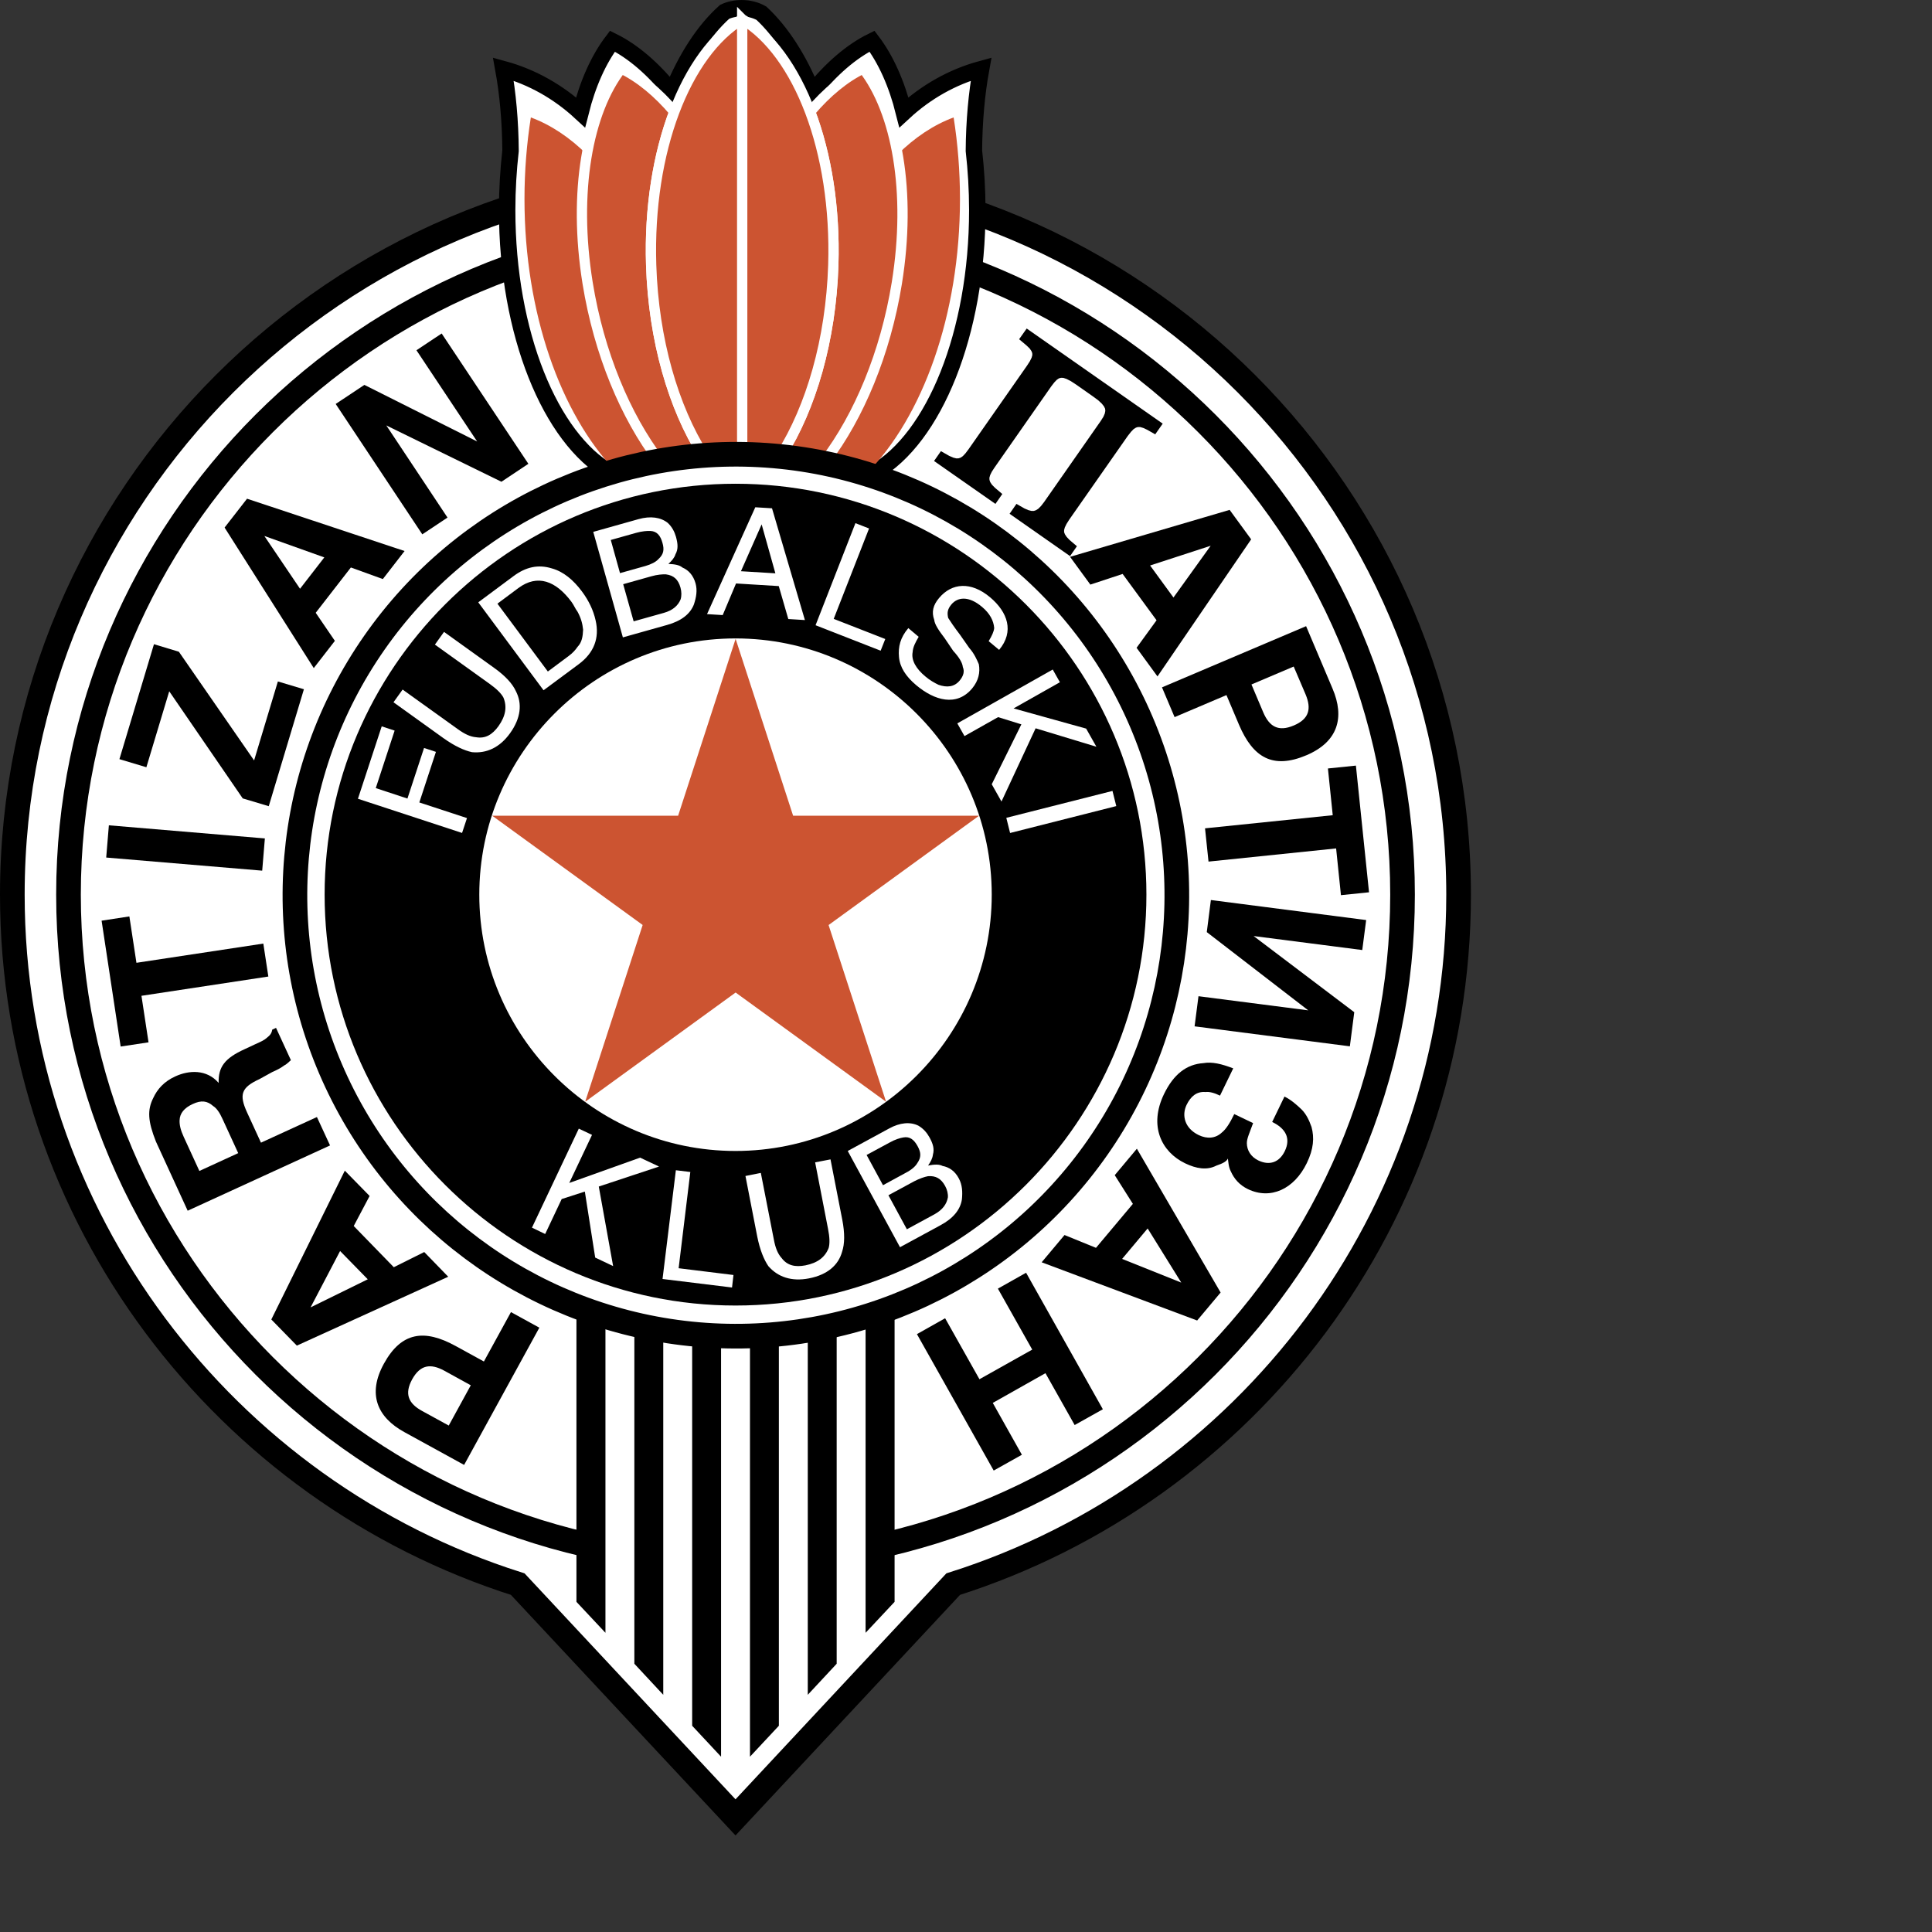 <?xml version="1.0" encoding="UTF-8" standalone="no"?>
<svg
   xmlns:dc="http://purl.org/dc/elements/1.1/"
   xmlns:cc="http://creativecommons.org/ns#"
   xmlns:rdf="http://www.w3.org/1999/02/22-rdf-syntax-ns#"
   xmlns:svg="http://www.w3.org/2000/svg"
   xmlns="http://www.w3.org/2000/svg"
   xmlns:sodipodi="http://sodipodi.sourceforge.net/DTD/sodipodi-0.dtd"
   xmlns:inkscape="http://www.inkscape.org/namespaces/inkscape"
   version="1.1"
   id="Layer_1"
   x="0px"
   y="0px"
   viewBox="0 0 1000 1000"
   xml:space="preserve"
   sodipodi:docname="Partizan.svg"
   width="1000"
   height="1000"
   inkscape:version="1.0.1 (3bc2e813f5, 2020-09-07)"><rect x="0" y="0" width="1000" height="1000" fill="#333333" stroke="none"/><defs
   id="defs87" /><sodipodi:namedview
   pagecolor="#ffffff"
   bordercolor="#666666"
   borderopacity="1"
   objecttolerance="10"
   gridtolerance="10"
   guidetolerance="10"
   inkscape:pageopacity="0"
   inkscape:pageshadow="2"
   inkscape:window-width="1920"
   inkscape:window-height="1017"
   id="namedview85"
   showgrid="false"
   inkscape:zoom="1.052394"
   inkscape:cx="297.638"
   inkscape:cy="420.94501"
   inkscape:window-x="-8"
   inkscape:window-y="-8"
   inkscape:window-maximized="1"
   inkscape:current-layer="Layer_1" />








































<g
   id="g955"
   transform="matrix(3.249,0,0,3.249,-146.418,-453.304)"><path
     style="fill:#ffffff"
     d="m 162.241,166.844 c 63.451,0 115.195,51.752 115.195,115.203 0,51.385 -33.914,95.079 -80.514,109.839 l -34.681,37.163 -34.697,-37.163 C 80.96,377.125 47.03,333.431 47.03,282.047 47.029,218.596 98.79,166.844 162.241,166.844"
     id="path2" /><path
     style="fill:none;stroke:#000000;stroke-width:3.928"
     d="m 162.241,166.844 c 63.451,0 115.195,51.752 115.195,115.203 0,51.385 -33.914,95.079 -80.514,109.839 l -34.681,37.163 -34.697,-37.163 C 80.96,377.125 47.03,333.431 47.03,282.047 47.029,218.596 98.79,166.844 162.241,166.844 Z"
     id="path4" /><path
     style="fill:none;stroke:#000000;stroke-width:3.928"
     d="m 162.241,175.792 c 58.52,0 106.264,47.727 106.264,106.255 0,58.537 -47.744,106.264 -106.264,106.264 -58.52,0 -106.263,-47.728 -106.263,-106.264 0,-58.528 47.743,-106.255 106.263,-106.255 z"
     id="path6" /><path
     style="fill:#ffffff"
     d="m 166.372,141.633 c 3.184,2.964 5.976,7.299 8.115,12.589 2.956,-3.698 6.188,-6.507 9.503,-8.14 2.205,2.906 3.935,6.768 5.078,11.331 3.511,-3.241 7.707,-5.633 12.295,-6.882 -0.702,3.862 -1.11,8.295 -1.143,13.005 0.343,3.045 0.539,6.205 0.539,9.446 0,19.676 -6.907,36.371 -16.344,41.759 -6.352,-1.894 -13.079,-2.923 -20.035,-2.923 -0.359,0 -0.718,0.008 -1.078,0.017 -0.343,-0.008 -0.702,-0.017 -1.062,-0.017 -6.955,0 -13.683,1.029 -20.035,2.923 -9.438,-5.388 -16.344,-22.084 -16.344,-41.759 0,-3.241 0.196,-6.4 0.539,-9.446 -0.032,-4.711 -0.44,-9.144 -1.143,-13.005 4.588,1.249 8.784,3.641 12.295,6.882 1.143,-4.563 2.874,-8.425 5.078,-11.331 3.314,1.633 6.547,4.441 9.503,8.14 2.204,-5.429 5.062,-9.846 8.377,-12.818 0.784,-0.367 1.714,-0.571 2.694,-0.571 1.192,0 2.286,0.294 3.168,0.8 M 138.646,379.15 h 47.189 v 12.981 H 138.646 V 379.15"
     id="path8" /><path
     d="m 162.241,216.587 c 36.053,0 65.46,29.407 65.46,65.459 0,36.069 -29.407,65.459 -65.46,65.459 -36.052,0 -65.459,-29.391 -65.459,-65.459 -10e-4,-36.052 29.406,-65.459 65.459,-65.459"
     id="path10" /><path
     style="fill:#ffffff"
     d="m 162.241,240.41 c 22.941,0 41.637,18.696 41.637,41.637 0,22.941 -18.696,41.653 -41.637,41.653 -22.941,0 -41.637,-18.712 -41.637,-41.653 0,-22.941 18.696,-41.637 41.637,-41.637"
     id="path12" /><path
     style="fill:none;stroke:#000000;stroke-width:1.637"
     d="m 162.241,240.41 c 22.941,0 41.637,18.696 41.637,41.637 0,22.941 -18.696,41.653 -41.637,41.653 -22.941,0 -41.637,-18.712 -41.637,-41.653 0,-22.941 18.696,-41.637 41.637,-41.637 z"
     id="path14" /><polyline
     style="fill:#cc5431"
     points="177.067,286.888 186.227,315.046 162.257,297.64 138.288,315.046 147.448,286.88   123.478,269.474 153.097,269.474 162.257,241.3 171.417,269.474 201.037,269.474 177.067,286.888 "
     id="polyline16" /><polyline
     style="fill:#ffffff"
     points="118.677,272.217 102.088,266.772 105.876,255.236 107.934,255.913 104.929,265.074   109.975,266.739 112.62,258.681 114.514,259.302 111.869,267.36 119.461,269.85 118.677,272.217 "
     id="polyline18" /><path
     style="fill:#ffffff"
     d="m 107.754,251.399 1.453,-2.024 8.785,6.302 c 1.078,0.776 1.992,1.225 2.955,1.298 1.47,0.237 2.547,-0.417 3.527,-1.764 1.16,-1.625 1.388,-3.094 0.8,-4.547 -0.343,-0.653 -1.062,-1.372 -2.139,-2.147 l -8.784,-6.303 1.453,-2.025 7.968,5.723 c 1.763,1.257 2.922,2.499 3.477,3.715 1.029,1.976 0.816,4.278 -0.931,6.711 -1.649,2.294 -3.755,3.233 -6.058,3.012 -1.241,-0.269 -2.776,-0.971 -4.539,-2.228 l -7.967,-5.723"
     id="path20" /><path
     style="fill:#ffffff"
     d="m 132.344,246.5 3.331,-2.482 c 0.669,-0.49 1.11,-1.021 1.404,-1.453 0.702,-0.727 0.833,-1.657 0.882,-2.727 -0.098,-0.963 -0.327,-1.829 -0.882,-2.857 -0.408,-0.539 -0.571,-1.037 -0.963,-1.568 -2.482,-3.339 -5.404,-4.482 -8.474,-2.204 l -3.331,2.482 z m -0.686,2.989 -10.401,-14.01 5.601,-4.164 c 1.992,-1.486 3.968,-1.911 6.123,-1.241 1.829,0.506 3.413,1.813 4.8,3.682 1.094,1.47 1.813,2.996 2.172,4.596 0.653,2.833 -0.278,5.185 -2.678,6.973 l -5.617,4.164"
     id="path22" /><path
     style="fill:#ffffff"
     d="m 143.839,230.826 4.017,-1.127 c 0.947,-0.269 1.698,-0.653 2.106,-1.11 0.816,-0.743 0.963,-1.477 0.637,-2.596 -0.31,-1.118 -0.849,-1.829 -1.91,-1.886 -0.522,-0.024 -1.372,0.041 -2.318,0.311 l -4.001,1.127 z m 2.172,7.682 4.8,-1.347 c 1.437,-0.4 2.27,-1.159 2.678,-2.139 0.18,-0.564 0.163,-1.249 -0.016,-1.894 -0.359,-1.282 -1.062,-1.943 -2.319,-2.106 -0.522,-0.024 -1.372,0.033 -2.335,0.31 l -4.474,1.257 z m -1.715,2.555 -4.719,-16.81 7.201,-2.025 c 1.926,-0.539 3.543,-0.302 4.67,0.596 0.702,0.661 1.078,1.42 1.307,2.221 0.31,1.119 0.376,1.959 -0.082,2.784 -0.179,0.572 -0.571,1.02 -1.126,1.527 1.061,0.049 1.78,0.188 2.237,0.58 0.98,0.417 1.731,1.241 2.09,2.523 0.31,1.118 0.114,2.212 -0.261,3.355 -0.605,1.551 -2.025,2.637 -4.262,3.266 l -7.055,1.983 m 18.81,-10.54 5.486,0.335 -2.188,-7.797 z m -5.404,6.834 7.69,-17.022 2.662,0.163 5.241,17.806 -2.645,-0.163 -1.519,-5.249 -6.809,-0.417 -2.123,5.037 -2.497,-0.155 m 17.291,1.771 6.352,-16.263 2.172,0.849 -5.633,14.401 8.213,3.208 -0.735,1.861 -10.369,-4.056 m 14.777,0.457 1.649,1.388 c -0.506,0.874 -0.914,1.616 -0.963,2.449 -0.245,1.314 0.587,2.661 1.992,3.837 0.751,0.645 1.502,1.053 2.122,1.355 1.339,0.465 2.499,0.367 3.364,-0.653 0.637,-0.759 0.816,-1.486 0.522,-2.164 -0.065,-0.702 -0.621,-1.6 -1.535,-2.588 l -1.355,-2.008 c -0.931,-1.217 -1.6,-2.212 -1.665,-2.915 -0.457,-1.266 -0.196,-2.352 0.768,-3.494 2.025,-2.417 5.078,-2.678 8.131,-0.115 2.793,2.351 3.886,5.446 1.437,8.376 l -1.666,-1.388 c 0.523,-0.874 0.816,-1.494 0.882,-2.09 -0.098,-1.167 -0.669,-2.302 -1.943,-3.372 -2.155,-1.82 -3.902,-1.543 -4.866,-0.4 -0.637,0.759 -0.718,1.355 -0.522,2.164 0.278,0.449 0.947,1.453 1.878,2.669 l 1.486,2.123 c 0.784,0.874 1.225,1.894 1.518,2.58 0.229,1.273 -0.017,2.596 -1.078,3.87 -2.466,2.923 -5.976,1.927 -8.899,-0.531 -1.649,-1.388 -2.596,-2.841 -2.743,-4.482 -0.147,-1.639 0.196,-3.084 1.486,-4.611"
     id="path24" /><polyline
     style="fill:#ffffff"
     points="197.575,254.763 212.776,246.182 213.919,248.207 206.539,252.379 218.1,255.595   219.732,258.485 210.05,255.546 204.612,267.213 203.061,264.461 207.78,254.918 204.074,253.767 198.718,256.787 197.575,254.763   "
     id="polyline26" /><path
     style="fill:#ffffff"
     d="m 205.38,269.809 16.916,-4.286 0.604,2.416 -16.916,4.286 -0.604,-2.416 m -75.567,65.288 7.462,-15.773 2.106,0.996 -3.625,7.658 11.283,-4.033 3.02,1.42 -9.601,3.184 2.286,12.671 -2.857,-1.355 -1.649,-10.515 -3.69,1.192 -2.629,5.568 -2.106,-1.013"
     id="path28" /><path
     style="fill:#ffffff"
     d="m 150.615,343.277 2.123,-17.324 2.302,0.278 -1.861,15.332 8.735,1.078 -0.229,1.992 -11.07,-1.356 m 13.21,-16.409 2.449,-0.49 2.074,10.613 c 0.245,1.306 0.604,2.253 1.257,2.972 0.898,1.176 2.139,1.453 3.771,1.143 1.959,-0.392 3.135,-1.307 3.706,-2.776 0.196,-0.702 0.164,-1.714 -0.098,-3.021 l -2.058,-10.613 2.449,-0.473 1.878,9.633 c 0.408,2.123 0.392,3.821 -0.033,5.078 -0.588,2.139 -2.335,3.674 -5.274,4.246 -2.776,0.539 -4.948,-0.212 -6.466,-1.943 -0.719,-1.045 -1.355,-2.612 -1.78,-4.735 l -1.875,-9.634 m 21.912,1.469 3.658,-1.992 c 0.882,-0.458 1.519,-1.012 1.813,-1.535 0.637,-0.915 0.604,-1.666 0.049,-2.678 -0.555,-1.028 -1.241,-1.6 -2.286,-1.404 -0.506,0.081 -1.323,0.326 -2.188,0.816 l -3.658,1.976 z m 3.804,7.021 4.392,-2.384 c 1.307,-0.719 1.943,-1.633 2.139,-2.678 0.049,-0.587 -0.114,-1.257 -0.441,-1.845 -0.637,-1.16 -1.47,-1.649 -2.727,-1.551 -0.522,0.098 -1.323,0.359 -2.205,0.816 l -4.098,2.221 z m -1.094,2.858 -8.327,-15.332 6.58,-3.576 c 1.747,-0.963 3.38,-1.094 4.67,-0.457 0.833,0.49 1.372,1.143 1.78,1.878 0.555,1.012 0.8,1.829 0.539,2.743 -0.066,0.588 -0.343,1.11 -0.768,1.731 1.029,-0.196 1.78,-0.212 2.302,0.065 1.062,0.196 1.976,0.816 2.596,1.992 0.555,1.028 0.604,2.139 0.49,3.331 -0.245,1.649 -1.388,3.037 -3.429,4.131 l -6.433,3.494"
     id="path30" /><path
     d="m 110.726,359.263 c -1.273,2.335 -0.588,3.854 1.6,5.046 l 4.229,2.318 3.511,-6.417 -4.213,-2.318 c -2.188,-1.193 -3.837,-0.964 -5.127,1.371 z m -4.507,-2.482 c 2.792,-5.094 6.466,-5.552 11.413,-2.841 l 4.523,2.482 4.311,-7.87 4.523,2.482 -11.985,21.863 -9.487,-5.208 c -4.376,-2.385 -5.943,-6.091 -3.298,-10.908"
     id="path32" /><path
     d="m 94.544,347.8 9.111,-4.474 -4.408,-4.506 z m 21.929,-4.882 -24.117,10.973 -4.066,-4.164 11.708,-23.708 3.951,4.033 -2.531,4.784 6.384,6.564 4.85,-2.417 3.821,3.935"
     id="path34" /><path
     d="m 74.33,320.63 2.498,5.437 6.188,-2.841 -2.498,-5.438 c -0.474,-1.061 -0.979,-1.747 -1.486,-2.057 -0.947,-0.849 -1.911,-0.963 -3.266,-0.327 -1.355,0.621 -2.058,1.486 -2.09,2.596 -0.031,0.736 0.164,1.569 0.654,2.63 z m -4.425,0.751 c -1.29,-3.25 -1.388,-5.029 -0.425,-6.94 0.637,-1.388 1.715,-2.629 3.527,-3.445 2.123,-0.979 4.964,-1.175 6.891,1.045 -0.065,-2.531 0.947,-3.918 4.131,-5.372 l 1.502,-0.702 c 1.061,-0.474 1.665,-0.751 2.041,-1.11 0.539,-0.425 0.767,-0.719 0.865,-1.306 l 0.604,-0.278 2.367,5.143 c -0.392,0.359 -0.767,0.718 -1.078,0.849 -0.538,0.424 -1.289,0.784 -1.894,1.045 l -2.041,1.126 c -2.874,1.323 -3.282,2.433 -1.976,5.29 l 2.221,4.833 8.915,-4.082 2.09,4.523 -22.68,10.401 -5.06,-11.02"
     id="path36" /><path
     d="m 64.288,306.245 -3.037,-20.051 4.425,-0.678 1.126,7.389 20.214,-3.062 0.8,5.25 -20.214,3.069 1.127,7.413 -4.441,0.67 m -1.877,-35.244 24.852,2.09 -0.425,5.135 -24.852,-2.09 0.425,-5.135 m 25.471,-3.045 -4.147,-1.241 -11.708,-17.063 -3.641,12.099 -4.294,-1.29 5.503,-18.312 3.967,1.2 11.985,17.316 3.788,-12.581 4.147,1.241 -5.6,18.631"
     id="path38" /><path
     d="m 87.18,224.907 5.683,8.409 3.87,-4.996 z m 7.871,21.047 -14.206,-22.386 3.576,-4.597 25.096,8.335 -3.461,4.466 -5.094,-1.845 -5.601,7.217 3.053,4.474 -3.363,4.336"
     id="path40" /><path
     d="m 112.342,224.646 -13.797,-20.77 4.572,-3.037 17.961,9.013 -9.667,-14.532 4.017,-2.67 13.813,20.761 -4.294,2.857 -18.337,-8.972 9.748,14.679 -4.016,2.671 m 125.596,1.82 -9.65,3.143 3.723,5.103 z m -22.402,1.763 25.423,-7.479 3.429,4.694 -14.924,21.839 -3.331,-4.563 3.184,-4.384 -5.405,-7.38 -5.143,1.698 -3.233,-4.425"
     id="path42" /><path
     d="m 251.18,255.097 c 2.449,-1.037 2.841,-2.653 1.878,-4.956 l -1.894,-4.433 -6.728,2.857 1.878,4.441 c 0.98,2.295 2.417,3.128 4.866,2.091 z m 2.008,4.744 c -5.355,2.27 -8.507,0.359 -10.728,-4.841 l -2.008,-4.744 -8.262,3.511 -2.008,-4.743 22.957,-9.748 4.212,9.944 c 1.96,4.595 0.899,8.473 -4.163,10.621"
     id="path44" /><path
     d="m 261.075,261.49 2.09,20.182 -4.474,0.457 -0.768,-7.445 -20.329,2.098 -0.555,-5.299 20.345,-2.09 -0.767,-7.446 4.458,-0.457 m -25.701,41.538 24.737,3.184 0.702,-5.437 -16.034,-12.132 17.308,2.229 0.621,-4.776 -24.737,-3.192 -0.653,5.11 16.165,12.467 -17.487,-2.253 -0.622,4.8 m 6.156,6.695 -2.106,4.343 c -0.898,-0.441 -1.714,-0.653 -2.302,-0.571 -1.42,-0.131 -2.368,0.702 -3.021,2.041 -0.8,1.665 -0.327,3.723 1.927,4.816 1.339,0.637 2.678,0.555 3.707,-0.424 0.587,-0.457 1.241,-1.42 1.959,-2.923 l 3.004,1.437 c -0.571,1.567 -1.012,2.482 -0.996,3.217 0.016,1.11 0.62,2.139 1.812,2.727 1.796,0.865 3.348,0.327 4.229,-1.47 1.013,-2.09 0.098,-3.641 -2.008,-4.653 l 1.959,-4.049 c 1.045,0.506 1.96,1.323 2.711,2.041 0.751,0.751 1.208,1.698 1.6,2.809 0.457,1.698 0.343,3.494 -0.751,5.748 -2.025,4.18 -5.796,5.878 -9.389,4.147 -1.339,-0.653 -2.172,-1.616 -2.71,-2.808 -0.376,-0.719 -0.392,-1.47 -0.474,-2.058 -0.212,0.441 -0.735,0.751 -1.845,1.127 -1.486,0.767 -3.184,0.49 -4.98,-0.376 -3.755,-1.813 -5.813,-5.943 -3.347,-11.038 1.519,-3.135 3.576,-4.735 6.254,-4.915 1.403,-0.245 2.889,0.114 4.767,0.832"
     id="path46" /><path
     d="m 233.252,343.849 -5.355,-8.622 -4.066,4.85 z m -7.07,-21.325 13.34,22.908 -3.739,4.458 -24.77,-9.274 3.641,-4.343 5.013,2.041 5.878,-7.004 -2.89,-4.572 3.527,-4.214"
     id="path48" /><polyline
     points="204.041,344.813 208.531,342.281 220.761,364.03 216.27,366.545 211.617,358.283 203.225,363.018 207.862,371.28   203.372,373.795 191.142,352.062 195.632,349.531 201.102,359.246 209.511,354.527 204.041,344.813 "
     id="polyline50" /><polyline
     points="229.104,208.717 227.814,207.982 227.194,207.697 226.721,207.558 226.345,207.55 226.035,207.648   225.659,207.885 225.235,208.325 224.712,208.995 215.389,222.327 214.964,223.004 214.703,223.543 214.589,223.959   214.589,224.302 214.72,224.646 214.997,225.062 215.471,225.56 216.63,226.54 215.536,228.115 205.902,221.372 206.996,219.796   208.27,220.522 208.89,220.792 209.38,220.915 209.772,220.915 210.099,220.808 210.474,220.571 210.899,220.147 211.389,219.519   220.418,206.595 220.843,205.925 221.071,205.395 221.153,204.978 221.12,204.635 220.94,204.26 220.581,203.811 220.01,203.28   219.177,202.667 216.516,200.798 215.666,200.243 214.981,199.892 214.475,199.721 214.099,199.704 213.772,199.794 213.43,200.022   213.021,200.447 212.532,201.084 203.502,214.008 203.061,214.685 202.8,215.224 202.686,215.648 202.702,215.983 202.816,216.326   203.094,216.743 203.583,217.241 204.743,218.22 203.649,219.796 193.869,212.962 194.962,211.395 196.285,212.146 196.922,212.424   197.412,212.546 197.771,212.538 198.098,212.432 198.456,212.187 198.865,211.754 199.354,211.109 208.678,197.777   209.135,197.067 209.413,196.504 209.527,196.087 209.511,195.769 209.38,195.442 209.102,195.042 208.596,194.553 207.421,193.564   208.629,191.858 230.296,207.011 229.104,208.717 "
     id="polyline52" /><path
     d="m 229.382,207.174 -0.474,0.678 c -2.27,-1.388 -3.2,-1.421 -4.719,0.759 l -9.34,13.356 c -1.437,2.041 -1.306,2.939 0.914,4.686 l -0.392,0.547 -8.572,-5.993 0.392,-0.547 c 2.27,1.388 3.282,1.29 4.719,-0.751 l 9.046,-12.948 c 1.437,-2.049 1.175,-3.037 -1.388,-4.825 l -2.694,-1.878 c -2.547,-1.788 -3.445,-1.6 -4.866,0.441 l -9.062,12.948 c -1.42,2.041 -1.29,2.939 0.915,4.686 l -0.376,0.547 -8.703,-6.082 0.375,-0.547 c 2.4,1.477 3.298,1.289 4.719,-0.759 l 9.34,-13.349 c 1.535,-2.18 1.306,-2.947 -0.914,-4.694 l 0.49,-0.677 20.59,14.402"
     id="path54" /><path
     style="fill:#ffffff"
     d="m 166.372,141.633 c 3.184,2.964 5.976,7.299 8.115,12.589 2.956,-3.698 6.188,-6.507 9.503,-8.14 2.205,2.906 3.935,6.768 5.078,11.331 3.511,-3.241 7.707,-5.633 12.295,-6.882 -0.702,3.862 -1.11,8.295 -1.143,13.005 0.343,3.045 0.539,6.205 0.539,9.446 0,19.676 -6.907,36.371 -16.344,41.759 -6.352,-1.894 -13.079,-2.923 -20.035,-2.923 -0.359,0 -0.718,0.008 -1.078,0.017 -0.343,-0.008 -0.702,-0.017 -1.062,-0.017 -6.955,0 -13.683,1.029 -20.035,2.923 -9.438,-5.388 -16.344,-22.084 -16.344,-41.759 0,-3.241 0.196,-6.4 0.539,-9.446 -0.032,-4.711 -0.44,-9.144 -1.143,-13.005 4.588,1.249 8.784,3.641 12.295,6.882 1.143,-4.563 2.874,-8.425 5.078,-11.331 3.314,1.633 6.547,4.441 9.503,8.14 2.204,-5.429 5.062,-9.846 8.377,-12.818 0.784,-0.367 1.714,-0.571 2.694,-0.571 1.192,0 2.286,0.294 3.168,0.8"
     id="path56" /><path
     style="fill:none;stroke:#000000;stroke-width:2.618"
     d="m 166.372,141.633 c 3.184,2.964 5.976,7.299 8.115,12.589 2.956,-3.698 6.188,-6.507 9.503,-8.14 2.205,2.906 3.935,6.768 5.078,11.331 3.511,-3.241 7.707,-5.633 12.295,-6.882 -0.702,3.862 -1.11,8.295 -1.143,13.005 0.343,3.045 0.539,6.205 0.539,9.446 0,19.676 -6.907,36.371 -16.344,41.759 -6.352,-1.894 -13.079,-2.923 -20.035,-2.923 -0.359,0 -0.718,0.008 -1.078,0.017 -0.343,-0.008 -0.702,-0.017 -1.062,-0.017 -6.955,0 -13.683,1.029 -20.035,2.923 -9.438,-5.388 -16.344,-22.084 -16.344,-41.759 0,-3.241 0.196,-6.4 0.539,-9.446 -0.032,-4.711 -0.44,-9.144 -1.143,-13.005 4.588,1.249 8.784,3.641 12.295,6.882 1.143,-4.563 2.874,-8.425 5.078,-11.331 3.314,1.633 6.547,4.441 9.503,8.14 2.204,-5.429 5.062,-9.846 8.377,-12.818 0.784,-0.367 1.714,-0.571 2.694,-0.571 1.192,0 2.286,0.294 3.168,0.8 z"
     id="path58" /><path
     d="m 169.147,414.452 -4.604,4.931 v -67.141 c 1.551,-0.065 3.086,-0.164 4.604,-0.294 v 62.504 m 9.21,-9.879 -4.605,4.947 v -58.193 c 1.551,-0.261 3.086,-0.571 4.605,-0.931 v 54.177 m 9.225,-9.862 -4.621,4.931 v -50.503 c 1.567,-0.474 3.102,-1.012 4.621,-1.6 v 47.172 m -27.644,24.672 -4.604,-4.931 v -62.504 c 1.518,0.13 3.053,0.229 4.604,0.294 v 67.141 m -9.209,-9.862 -4.604,-4.947 v -54.177 c 1.502,0.359 3.053,0.669 4.604,0.931 v 58.193 m -9.209,-9.879 -4.621,-4.931 v -47.172 c 1.519,0.588 3.054,1.126 4.621,1.6 v 50.503"
     id="path60" /><path
     style="fill:#cc5431"
     d="M 183.092,214.987 C 192.007,206.031 198,189.76 198,171.228 c 0,-4.49 -0.359,-8.85 -1.012,-12.998 -3.201,1.184 -6.205,3.201 -8.932,5.903 1.045,5.992 1.078,13.005 -0.114,20.476 -1.813,11.209 -6.058,21.267 -11.381,28.272 -0.033,0 -0.049,-0.008 -0.065,-0.008 v 0.408 c 2.236,0.465 4.424,1.029 6.596,1.706"
     id="path62" /><path
     style="fill:#cc5431"
     d="m 169.491,212.007 c 2.384,0.171 4.752,0.465 7.07,0.873 5.323,-7.005 9.568,-17.063 11.381,-28.272 2.335,-14.491 0.016,-27.292 -5.355,-34.175 -2.939,1.412 -5.813,3.78 -8.458,6.898 2.58,6.833 3.968,15.283 3.69,24.402 -0.377,11.954 -3.561,22.739 -8.328,30.274"
     id="path64" /><path
     style="fill:none;stroke:#ffffff;stroke-width:1.637"
     d="m 169.491,212.007 c 2.384,0.171 4.752,0.465 7.07,0.873 5.323,-7.005 9.568,-17.063 11.381,-28.272 2.335,-14.491 0.016,-27.292 -5.355,-34.175 -2.939,1.412 -5.813,3.78 -8.458,6.898 2.58,6.833 3.968,15.283 3.69,24.402 -0.377,11.954 -3.561,22.739 -8.328,30.274 z"
     id="path66" /><path
     style="fill:#cc5431"
     d="m 163.302,142.58 v 69.256 c 0.359,-0.008 0.718,-0.017 1.078,-0.017 1.714,0 3.429,0.065 5.111,0.188 4.768,-7.536 7.952,-18.32 8.327,-30.273 0.571,-18.237 -5.552,-33.774 -14.516,-39.154"
     id="path68" /><path
     style="fill:none;stroke:#ffffff;stroke-width:1.637"
     d="m 163.302,142.58 v 69.256 c 0.359,-0.008 0.718,-0.017 1.078,-0.017 1.714,0 3.429,0.065 5.111,0.188 4.768,-7.536 7.952,-18.32 8.327,-30.273 0.571,-18.237 -5.552,-33.774 -14.516,-39.154 z"
     id="path70" /><path
     style="fill:#cc5431"
     d="m 143.055,214.489 c -8.654,-9.046 -14.434,-25.072 -14.434,-43.261 0,-4.49 0.359,-8.85 1.013,-12.998 3.2,1.184 6.205,3.201 8.931,5.903 -1.045,5.992 -1.094,13.005 0.114,20.476 1.813,11.209 6.058,21.267 11.381,28.272 -2.384,0.425 -4.719,0.955 -7.005,1.608"
     id="path72" /><path
     style="fill:#cc5431"
     d="m 157.13,212.007 c -2.384,0.171 -4.751,0.465 -7.07,0.873 -5.323,-7.005 -9.568,-17.063 -11.381,-28.272 -2.335,-14.491 -0.016,-27.292 5.356,-34.175 2.939,1.412 5.813,3.78 8.458,6.898 -2.58,6.833 -3.984,15.283 -3.69,24.402 0.375,11.954 3.559,22.739 8.327,30.274"
     id="path74" /><path
     style="fill:none;stroke:#ffffff;stroke-width:1.637"
     d="m 157.13,212.007 c -2.384,0.171 -4.751,0.465 -7.07,0.873 -5.323,-7.005 -9.568,-17.063 -11.381,-28.272 -2.335,-14.491 -0.016,-27.292 5.356,-34.175 2.939,1.412 5.813,3.78 8.458,6.898 -2.58,6.833 -3.984,15.283 -3.69,24.402 0.375,11.954 3.559,22.739 8.327,30.274 z"
     id="path76" /><path
     style="fill:#cc5431"
     d="m 163.302,142.58 v 69.256 c -0.343,-0.008 -0.702,-0.017 -1.062,-0.017 -1.714,0 -3.429,0.065 -5.111,0.188 -4.768,-7.536 -7.952,-18.32 -8.327,-30.273 -0.571,-18.237 5.552,-33.774 14.5,-39.154"
     id="path78" /><path
     style="fill:none;stroke:#ffffff;stroke-width:1.637"
     d="m 163.302,142.58 v 69.256 c -0.343,-0.008 -0.702,-0.017 -1.062,-0.017 -1.714,0 -3.429,0.065 -5.111,0.188 -4.768,-7.536 -7.952,-18.32 -8.327,-30.273 -0.571,-18.237 5.552,-33.774 14.5,-39.154 z"
     id="path80" /><ellipse
     transform="matrix(0.906,-0.424,0.424,0.906,-104.279,95.393)"
     style="fill:none;stroke:#000000;stroke-width:3.928"
     cx="162.241"
     cy="282.047"
     rx="70.227"
     ry="70.228"
     id="ellipse82" /></g>
</svg>
